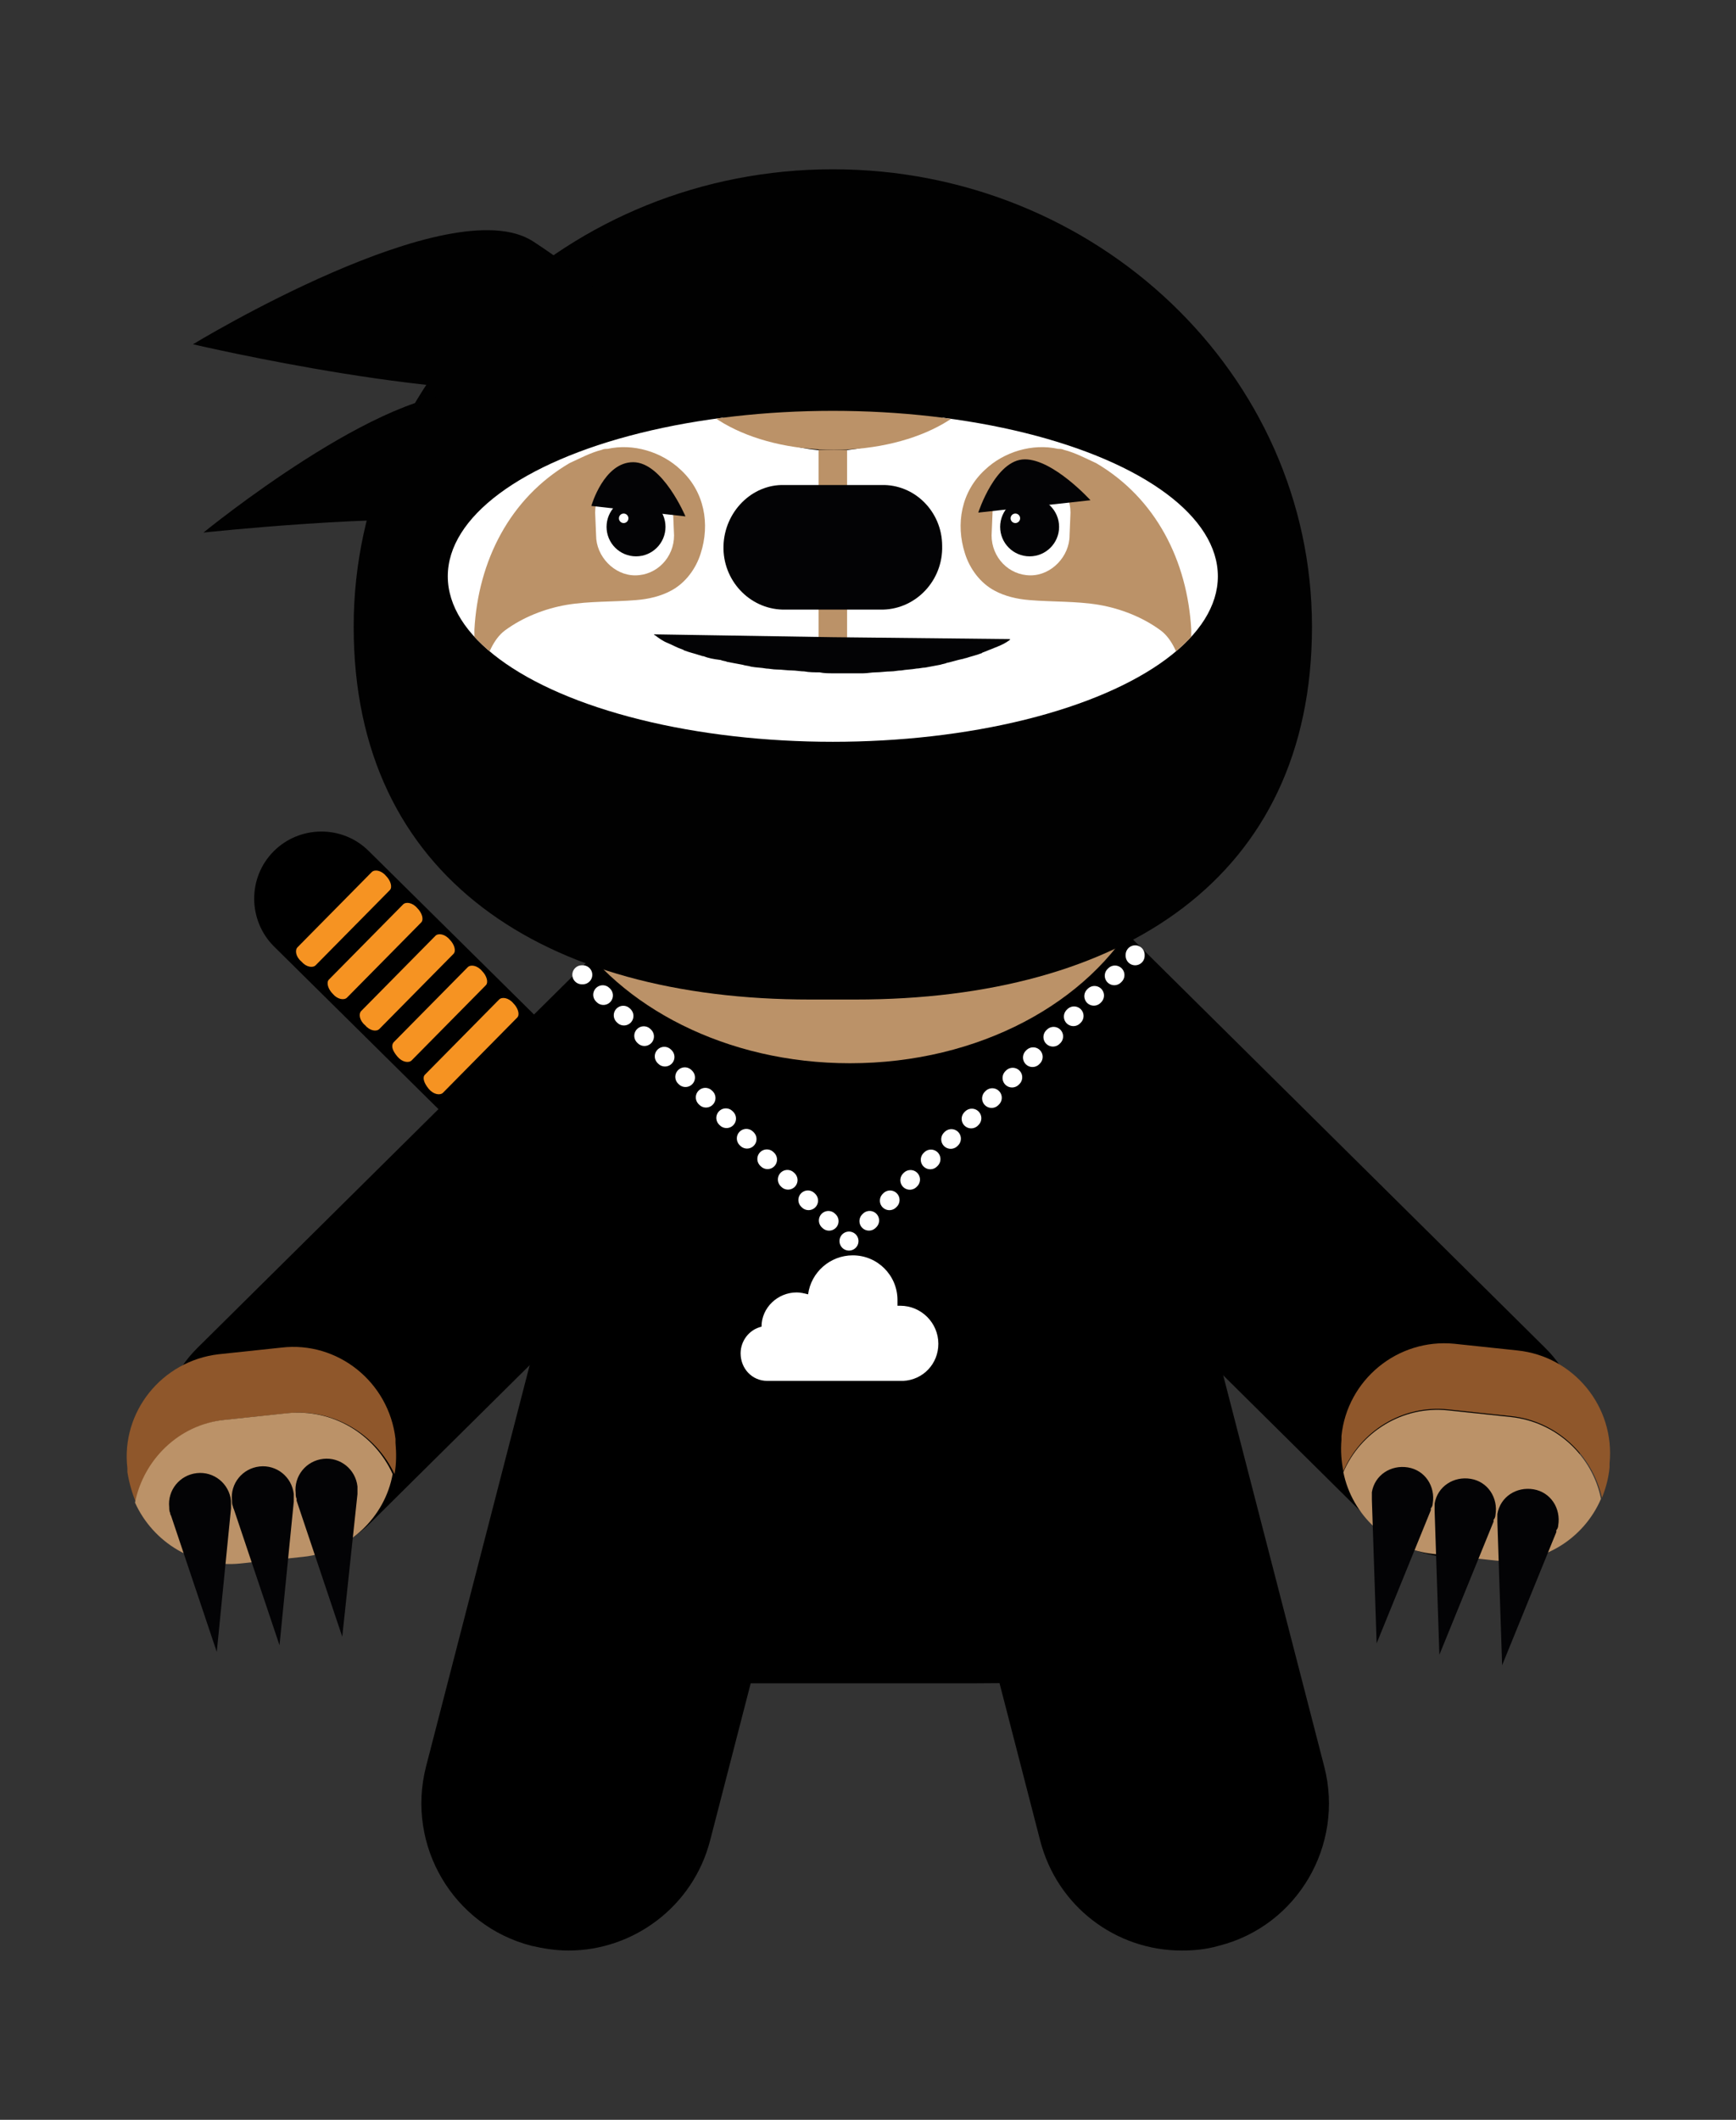 <?xml version="1.0" encoding="utf-8"?>
<!-- Generator: Adobe Illustrator 22.0.1, SVG Export Plug-In . SVG Version: 6.00 Build 0)  -->
<svg version="1.1" id="Layer_1" xmlns="http://www.w3.org/2000/svg" xmlns:xlink="http://www.w3.org/1999/xlink" x="0px" y="0px"
	 viewBox="0 0 182.6 222.9" style="enable-background:new 0 0 182.6 222.9;" xml:space="preserve">
<rect x="0" y="0" width="182.6" height="222.9" fill="#333333" stroke="none"/>
<style type="text/css">
	.st0{fill:#F69322;}
	.st1{fill:none;stroke:#FFFFFF;stroke-width:2;stroke-linecap:round;stroke-linejoin:round;}
	.st2{fill:none;stroke:#FFFFFF;stroke-width:2;stroke-linecap:round;stroke-linejoin:round;stroke-dasharray:9.844459e-02,2.953;}
	.st3{fill:none;stroke:#FFFFFF;stroke-width:2;stroke-linecap:round;stroke-linejoin:round;stroke-dasharray:9.810104e-02,2.943;}
	.st4{fill:#FFFFFF;}
	.st5{fill:#BB9268;}
	.st6{fill:#010101;}
	.st7{clip-path:url(#SVGID_2_);fill:#FFFFFF;}
	.st8{clip-path:url(#SVGID_2_);}
	.st9{clip-path:url(#SVGID_2_);fill:#030305;}
	.st10{fill:#030305;}
	.st11{fill:#8F572B;}
</style>
<g>
	<path d="M114.8,185.4l-4.5-25.1l-53.7-53.2l0,0L38.8,89.5c-2.8-2.8-7.3-2.7-10,0c-2.8,2.8-2.7,7.3,0,10l17.8,17.6l0,0l53.7,53.2
		L114.8,185.4z"/>
	<polygon class="st0" points="109.8,170.3 111.7,179.4 52.3,120.2 55.8,116.7 	"/>
	<path class="st0" d="M31.3,99.6l7.8-7.9c0.3-0.3,1-0.2,1.5,0.4c0.5,0.5,0.7,1.2,0.4,1.5l-7.8,7.9c-0.3,0.3-1,0.2-1.5-0.4
		C31.1,100.6,31,99.9,31.3,99.6z"/>
	<path class="st0" d="M34.6,103l7.8-7.9c0.3-0.3,1-0.2,1.5,0.4c0.5,0.5,0.7,1.2,0.4,1.5l-7.8,7.9c-0.3,0.3-1,0.2-1.5-0.4
		C34.5,104,34.3,103.3,34.6,103z"/>
	<path class="st0" d="M38,106.3l7.8-7.9c0.3-0.3,1-0.2,1.5,0.4c0.5,0.5,0.7,1.2,0.4,1.5l-7.8,7.9c-0.3,0.3-1,0.2-1.5-0.4
		C37.8,107.3,37.7,106.6,38,106.3z"/>
	<path class="st0" d="M41.4,109.6l7.8-7.9c0.3-0.3,1-0.2,1.5,0.4c0.5,0.5,0.7,1.2,0.4,1.5l-7.8,7.9c-0.3,0.3-1,0.2-1.5-0.4
		S41.1,110,41.4,109.6z"/>
	<path class="st0" d="M44.7,113l7.8-7.9c0.3-0.3,1-0.2,1.5,0.4c0.5,0.5,0.7,1.2,0.4,1.5l-7.8,7.9c-0.3,0.3-1,0.2-1.5-0.4
		S44.4,113.3,44.7,113z"/>
	<g>
		<path d="M29.9,163.8c-3.3,0-6.7-1.3-9.2-3.8c-5-5.1-5-13.3,0.1-18.3l61.5-60.9c5.1-5,13.3-5,18.3,0.1c5,5.1,5,13.3-0.1,18.3
			L39,160.1C36.5,162.6,33.2,163.8,29.9,163.8z"/>
	</g>
	<g>
		<path d="M153.4,163.8c3.3,0,6.7-1.3,9.2-3.8c5-5.1,5-13.3-0.1-18.3L101,80.8c-5.1-5-13.3-5-18.3,0.1c-5,5.1-5,13.3,0.1,18.3
			l61.5,60.9C146.8,162.6,150.1,163.8,153.4,163.8z"/>
	</g>
	<path d="M122.4,162.4c0,13.3-5.4,14.6-19.9,14.6H80c-14.5,0-17.4,0.6-17.4-12.7l-8.8-44.6c0-13.3,11.7-24.1,26.2-24.1h22.5
		c14.5,0,26.3,10.8,26.3,24.1L122.4,162.4z"/>
	<path d="M59.8,205.1c-1.3,0-2.6-0.2-3.9-0.5c-8.2-2.1-13.2-10.5-11.1-18.8l18.7-72.4c2.1-8.2,10.5-13.2,18.8-11.1
		c8.3,2.1,13.2,10.5,11.1,18.8l-18.7,72.4C72.9,200.5,66.6,205.1,59.8,205.1z"/>
	<path d="M124.3,205.1c-6.9,0-13.1-4.6-14.9-11.6l-18.7-72.4c-2.1-8.2,2.8-16.7,11.1-18.8c8.2-2.1,16.7,2.8,18.8,11.1l18.7,72.4
		c2.1,8.2-2.8,16.7-11.1,18.8C126.8,205,125.5,205.1,124.3,205.1z"/>
	<g>
		<g>
			<line class="st1" x1="61.2" y1="102.5" x2="61.3" y2="102.5"/>
			<line class="st2" x1="63.4" y1="104.6" x2="88.2" y2="129.4"/>
			<polyline class="st1" points="89.3,130.5 89.3,130.5 89.3,130.5 			"/>
			<line class="st3" x1="91.4" y1="128.4" x2="118.3" y2="101.5"/>
			<line class="st1" x1="119.4" y1="100.5" x2="119.4" y2="100.4"/>
		</g>
	</g>
	<path class="st4" d="M98.7,141.3c0-2.2-1.8-4-4-4c-0.1,0-0.2,0-0.3,0c0-0.2,0-0.4,0-0.6c0-2.6-2.1-4.7-4.7-4.7
		c-2.4,0-4.4,1.8-4.7,4.1c-0.4-0.1-0.8-0.2-1.2-0.2c-2,0-3.7,1.6-3.7,3.6c-1.3,0.3-2.2,1.5-2.2,2.8c0,1.6,1.2,2.9,2.8,2.9v0H95v0
		C97.1,145.1,98.7,143.4,98.7,141.3z"/>
	<path class="st5" d="M91.7,99.2c-0.8,0-1.6,0-2.4,0c-0.8,0-1.6,0-2.4,0c-9.1,0-17.4-1.4-24.4-4.1c-1,0.7-1.9,1.5-2.7,2.3
		c5.4,8.5,16.6,14.4,29.6,14.4c13.6,0,25.2-6.4,30.3-15.6c-0.7-0.6-1.4-1.1-2.1-1.7C110.1,97.6,101.4,99.2,91.7,99.2z"/>
	<rect x="86.1" y="45.5" width="2.9" height="23.2"/>
	<path class="st6" d="M87.6,17.8c27.8,0,50.4,21.6,50.4,48.1s-20.1,39.2-48,39.2c-0.8,0-1.6,0-2.4,0c-0.8,0-1.6,0-2.4,0
		c-27.8,0-48-12.7-48-39.2S59.8,17.8,87.6,17.8z"/>
	<g>
		<path class="st6" d="M20.3,36.2c0,0,27.1-16.5,35.8-10.8s15.8,12.6,4.5,15.1S20.3,36.2,20.3,36.2z"/>
		<path class="st6" d="M21.4,56c0,0,19.1-15.6,28.3-14.6s9.2,1,9.2,1S59.2,56,50,54.9C40.9,53.9,21.4,56,21.4,56z"/>
	</g>
	<g>
		<defs>
			<ellipse id="SVGID_1_" cx="87.6" cy="60.6" rx="40.5" ry="17.4"/>
		</defs>
		<clipPath id="SVGID_2_">
			<use xlink:href="#SVGID_1_"  style="overflow:visible;"/>
		</clipPath>
		<path class="st7" d="M46.5,64c0-6.3,2.8-12,7.2-16.1c1.2-1.1,2.5-2,3.9-2.8c2.4-1.3,5.2-2.1,8-2.4c3.9-0.4,7.9,0.1,11.6,1.7l4,1.7
			c2,0.9,4.2,1.3,6.4,1.3c2.2,0,4.4-0.5,6.4-1.3l4-1.7c3.7-1.6,7.7-2.1,11.6-1.7c2.8,0.3,5.5,1.1,8,2.4c1.4,0.8,2.7,1.7,3.9,2.8
			c4.4,4.1,7.2,9.8,7.2,16.1c0,0,0,0.1,0,0.1c0,0,0,0.1,0,0.1c0,3.2-0.5,6.1-1.4,8.6c-4.4,13.1-19.2,15.5-38.4,15.4
			c-0.4,0-0.9,0-1.3,0c-0.4,0-0.9,0-1.3,0c-19.2,0.1-34-2.3-38.4-15.4c-0.9-2.5-1.4-5.4-1.4-8.6c0,0,0-0.1,0-0.1
			C46.5,64.1,46.5,64.1,46.5,64z"/>
		<g class="st8">
			<path class="st5" d="M63.3,47.3c0.2-0.1,0.4-0.1,0.6-0.1c2.7-0.6,5.7,0.3,7.7,2.2c2.5,2.3,3.1,5.7,2.1,8.8
				c-0.5,1.6-1.6,3.1-3.1,3.9c-1.1,0.6-2.4,0.9-3.7,1c-2.4,0.2-4.9,0.1-7.3,0.5c-2.3,0.4-4.6,1.3-6.5,2.7c-2.4,1.8-2.7,6.9-2.7,6.9
				c-0.1-0.6-0.2-1.4-0.3-2c-0.2-1.7-0.2-3.3-0.2-5c0.4-7.2,3.7-13.8,10-17.5C61,48.2,62.1,47.6,63.3,47.3z"/>
		</g>
		<path class="st7" d="M66.8,60.5L66.8,60.5c2.3,0,4.1-1.9,4.1-4.2l-0.1-2.4c0-2.3-1.8-4.2-4.1-4.2h0c-2.3,0-4.1,1.9-4.1,4.2
			l0.1,2.4C62.7,58.5,64.6,60.5,66.8,60.5z"/>
		<circle class="st9" cx="66.9" cy="55.4" r="3.1"/>
		<g class="st8">
			<path class="st5" d="M111.9,47.3c-0.2-0.1-0.4-0.1-0.6-0.1c-2.7-0.6-5.7,0.3-7.7,2.2c-2.5,2.3-3.1,5.7-2.1,8.8
				c0.5,1.6,1.6,3.1,3.1,3.9c1.1,0.6,2.4,0.9,3.7,1c2.4,0.2,4.9,0.1,7.3,0.5c2.3,0.4,4.6,1.3,6.5,2.7c2.4,1.8,2.7,6.9,2.7,6.9
				c0.1-0.6,0.2-1.4,0.3-2c0.2-1.7,0.2-3.3,0.2-5c-0.4-7.2-3.7-13.8-10-17.5C114.2,48.2,113.1,47.6,111.9,47.3z"/>
		</g>
		<path class="st7" d="M108.4,60.5L108.4,60.5c-2.3,0-4.1-1.9-4.1-4.2l0.1-2.4c0-2.3,1.8-4.2,4.1-4.2h0c2.3,0,4.1,1.9,4.1,4.2
			l-0.1,2.4C112.5,58.5,110.6,60.5,108.4,60.5z"/>
		<circle class="st9" cx="108.3" cy="55.4" r="3.1"/>
		<g class="st8">
			<ellipse class="st5" cx="87.7" cy="37.9" rx="16.3" ry="9.4"/>
		</g>
	</g>
	<g>
		<rect x="86.1" y="47.3" class="st5" width="3" height="22.3"/>
	</g>
	<path class="st10" d="M102.9,53.9l11.8-1.3c0,0-3.9-4.3-6.9-4.3C104.7,48.3,102.9,53.9,102.9,53.9z"/>
	<path class="st10" d="M62.2,53.2l9.9,1.1c0,0-2.4-5.7-5.5-5.7C63.5,48.6,62.2,53.2,62.2,53.2z"/>
	<circle class="st4" cx="65.6" cy="54.5" r="0.5"/>
	<circle class="st4" cx="106.8" cy="54.5" r="0.5"/>
	<path class="st10" d="M82.5,51l5.1,0l5.1,0c3.5-0.1,6.4,2.8,6.4,6.4c0.1,3.6-2.7,6.6-6.2,6.7l-0.6,0c-0.1,0-0.2,0-0.2,0l-4.5,0
		l-4.5,0c-0.1,0-0.2,0-0.2,0l-0.6,0C78.8,64,76,61,76.1,57.4C76.2,53.8,79.1,50.9,82.5,51z"/>
	<path class="st10" d="M70.2,67.6c-0.5-0.2-0.9-0.5-1.3-0.8l0,0c0,0-0.1,0-0.1-0.1L87.6,67l18.7,0.2c0,0-0.1,0-0.1,0.1l0,0
		c-0.4,0.3-0.8,0.5-1.3,0.7c0,0,0,0,0,0c-0.5,0.2-1,0.4-1.5,0.6c-0.1,0-0.1,0.1-0.2,0.1c-0.5,0.2-1,0.3-1.6,0.5
		c-0.1,0-0.3,0.1-0.4,0.1c-0.5,0.1-1.1,0.3-1.6,0.4c-0.2,0.1-0.4,0.1-0.7,0.2c-0.5,0.1-1.1,0.2-1.6,0.3c-0.3,0-0.6,0.1-0.9,0.1
		c-0.5,0.1-1.1,0.1-1.6,0.2c-0.4,0-0.7,0.1-1.1,0.1c-0.5,0-1.1,0.1-1.6,0.1c-0.4,0-0.9,0.1-1.3,0.1c-0.5,0-1.1,0-1.6,0
		c-0.5,0-0.9,0-1.4,0c0,0-0.1,0-0.1,0s-0.1,0-0.1,0c-0.5,0-0.9,0-1.4-0.1c-0.5,0-1.1,0-1.6-0.1c-0.4,0-0.9-0.1-1.3-0.1
		c-0.5,0-1.1-0.1-1.6-0.1c-0.4,0-0.8-0.1-1.1-0.1c-0.5-0.1-1.1-0.1-1.6-0.2c-0.3-0.1-0.6-0.1-0.9-0.2c-0.5-0.1-1.1-0.2-1.6-0.3
		c-0.2-0.1-0.5-0.1-0.7-0.2C75,69.3,74.5,69.2,74,69c-0.2,0-0.3-0.1-0.4-0.1c-0.6-0.2-1.1-0.3-1.6-0.5c-0.1,0-0.1-0.1-0.2-0.1
		C71.2,68.1,70.7,67.8,70.2,67.6C70.2,67.6,70.2,67.6,70.2,67.6z"/>
	<g>
		<g>
			<path class="st11" d="M158.9,148.9l-6.6-0.7c-4.8-0.5-9.2,2.3-11,6.5c-0.2-1-0.3-2.1-0.2-3.3l0-0.4c0.6-5.9,5.9-10.3,11.9-9.7
				l6.6,0.7c5.9,0.6,10.3,5.9,9.7,11.9l0,0.4c-0.1,1.1-0.4,2.2-0.8,3.2C167.5,153,163.7,149.4,158.9,148.9z"/>
			<path class="st5" d="M157.4,164.1l-6.6-0.7c-4.8-0.5-8.6-4.1-9.5-8.6c1.8-4.2,6.2-7,11-6.5l6.6,0.7c4.8,0.5,8.6,4.1,9.5,8.6
				C166.6,161.8,162.2,164.6,157.4,164.1z"/>
		</g>
		<g>
			<path class="st10" d="M144.3,157.5L144.3,157.5c0-0.2,0-0.4,0-0.6c0.3-1.8,2-2.9,3.8-2.6s2.9,2,2.6,3.8c0,0.2-0.1,0.4-0.2,0.5
				l0,0l0,0.1c0,0,0,0,0,0.1l-5.7,14l-0.5-15.1C144.3,157.6,144.3,157.6,144.3,157.5L144.3,157.5z"/>
			<path class="st10" d="M150.9,158.7L150.9,158.7c0-0.2,0-0.4,0-0.6c0.3-1.8,2-2.9,3.8-2.6c1.8,0.3,2.9,2,2.6,3.8
				c0,0.2-0.1,0.4-0.2,0.5l0,0l0,0.1c0,0,0,0,0,0.1l-5.7,14l-0.5-15.1C150.9,158.8,150.9,158.7,150.9,158.7L150.9,158.7z"/>
			<path class="st10" d="M157.5,159.8L157.5,159.8c0-0.2,0-0.4,0-0.6c0.3-1.8,2-2.9,3.8-2.6c1.8,0.3,2.9,2,2.6,3.8
				c0,0.2-0.1,0.4-0.2,0.5l0,0l0,0.1c0,0,0,0,0,0.1l-5.7,14l-0.5-15.1C157.5,160,157.5,159.9,157.5,159.8L157.5,159.8z"/>
		</g>
	</g>
	<g>
		<path class="st11" d="M30.3,148.6l-6.6,0.7c-4.8,0.5-8.5,4.2-9.4,8.7c-0.4-1-0.7-2-0.9-3.2l0-0.4c-0.7-5.9,3.6-11.3,9.6-12
			l6.6-0.7c5.9-0.7,11.3,3.6,12,9.6l0,0.4c0.1,1.1,0.1,2.2-0.1,3.3C39.5,150.8,35.1,148.1,30.3,148.6z"/>
		<path class="st5" d="M31.9,163.7l-6.6,0.7c-4.8,0.5-9.2-2.2-11.1-6.4c0.9-4.5,4.6-8.2,9.4-8.7l6.6-0.7c4.8-0.5,9.2,2.2,11.1,6.4
			C40.5,159.5,36.7,163.2,31.9,163.7z"/>
		<g>
			<path class="st10" d="M17.9,159.1L17.9,159.1c-0.1-0.2-0.1-0.4-0.1-0.6c-0.2-1.8,1.1-3.4,2.9-3.6s3.4,1.1,3.6,2.9
				c0,0.2,0,0.4,0,0.6l0,0l0,0.1c0,0,0,0,0,0.1l-1.5,15.1l-4.8-14.3C17.9,159.2,17.9,159.2,17.9,159.1L17.9,159.1z"/>
			<path class="st10" d="M24.5,158.4L24.5,158.4c-0.1-0.2-0.1-0.4-0.1-0.6c-0.2-1.8,1.1-3.4,2.9-3.6s3.4,1.1,3.6,2.9
				c0,0.2,0,0.4,0,0.6l0,0l0,0.1c0,0,0,0,0,0.1l-1.5,15.1l-4.8-14.3C24.5,158.5,24.5,158.4,24.5,158.4L24.5,158.4z"/>
			<path class="st10" d="M31.2,157.6L31.2,157.6c-0.1-0.2-0.1-0.4-0.1-0.6c-0.2-1.8,1.1-3.4,2.9-3.6s3.4,1.1,3.6,2.9
				c0,0.2,0,0.4,0,0.6l0,0l0,0.1c0,0,0,0,0,0.1L36,172.1l-4.8-14.3C31.2,157.7,31.2,157.7,31.2,157.6L31.2,157.6z"/>
		</g>
	</g>
</g>
</svg>
